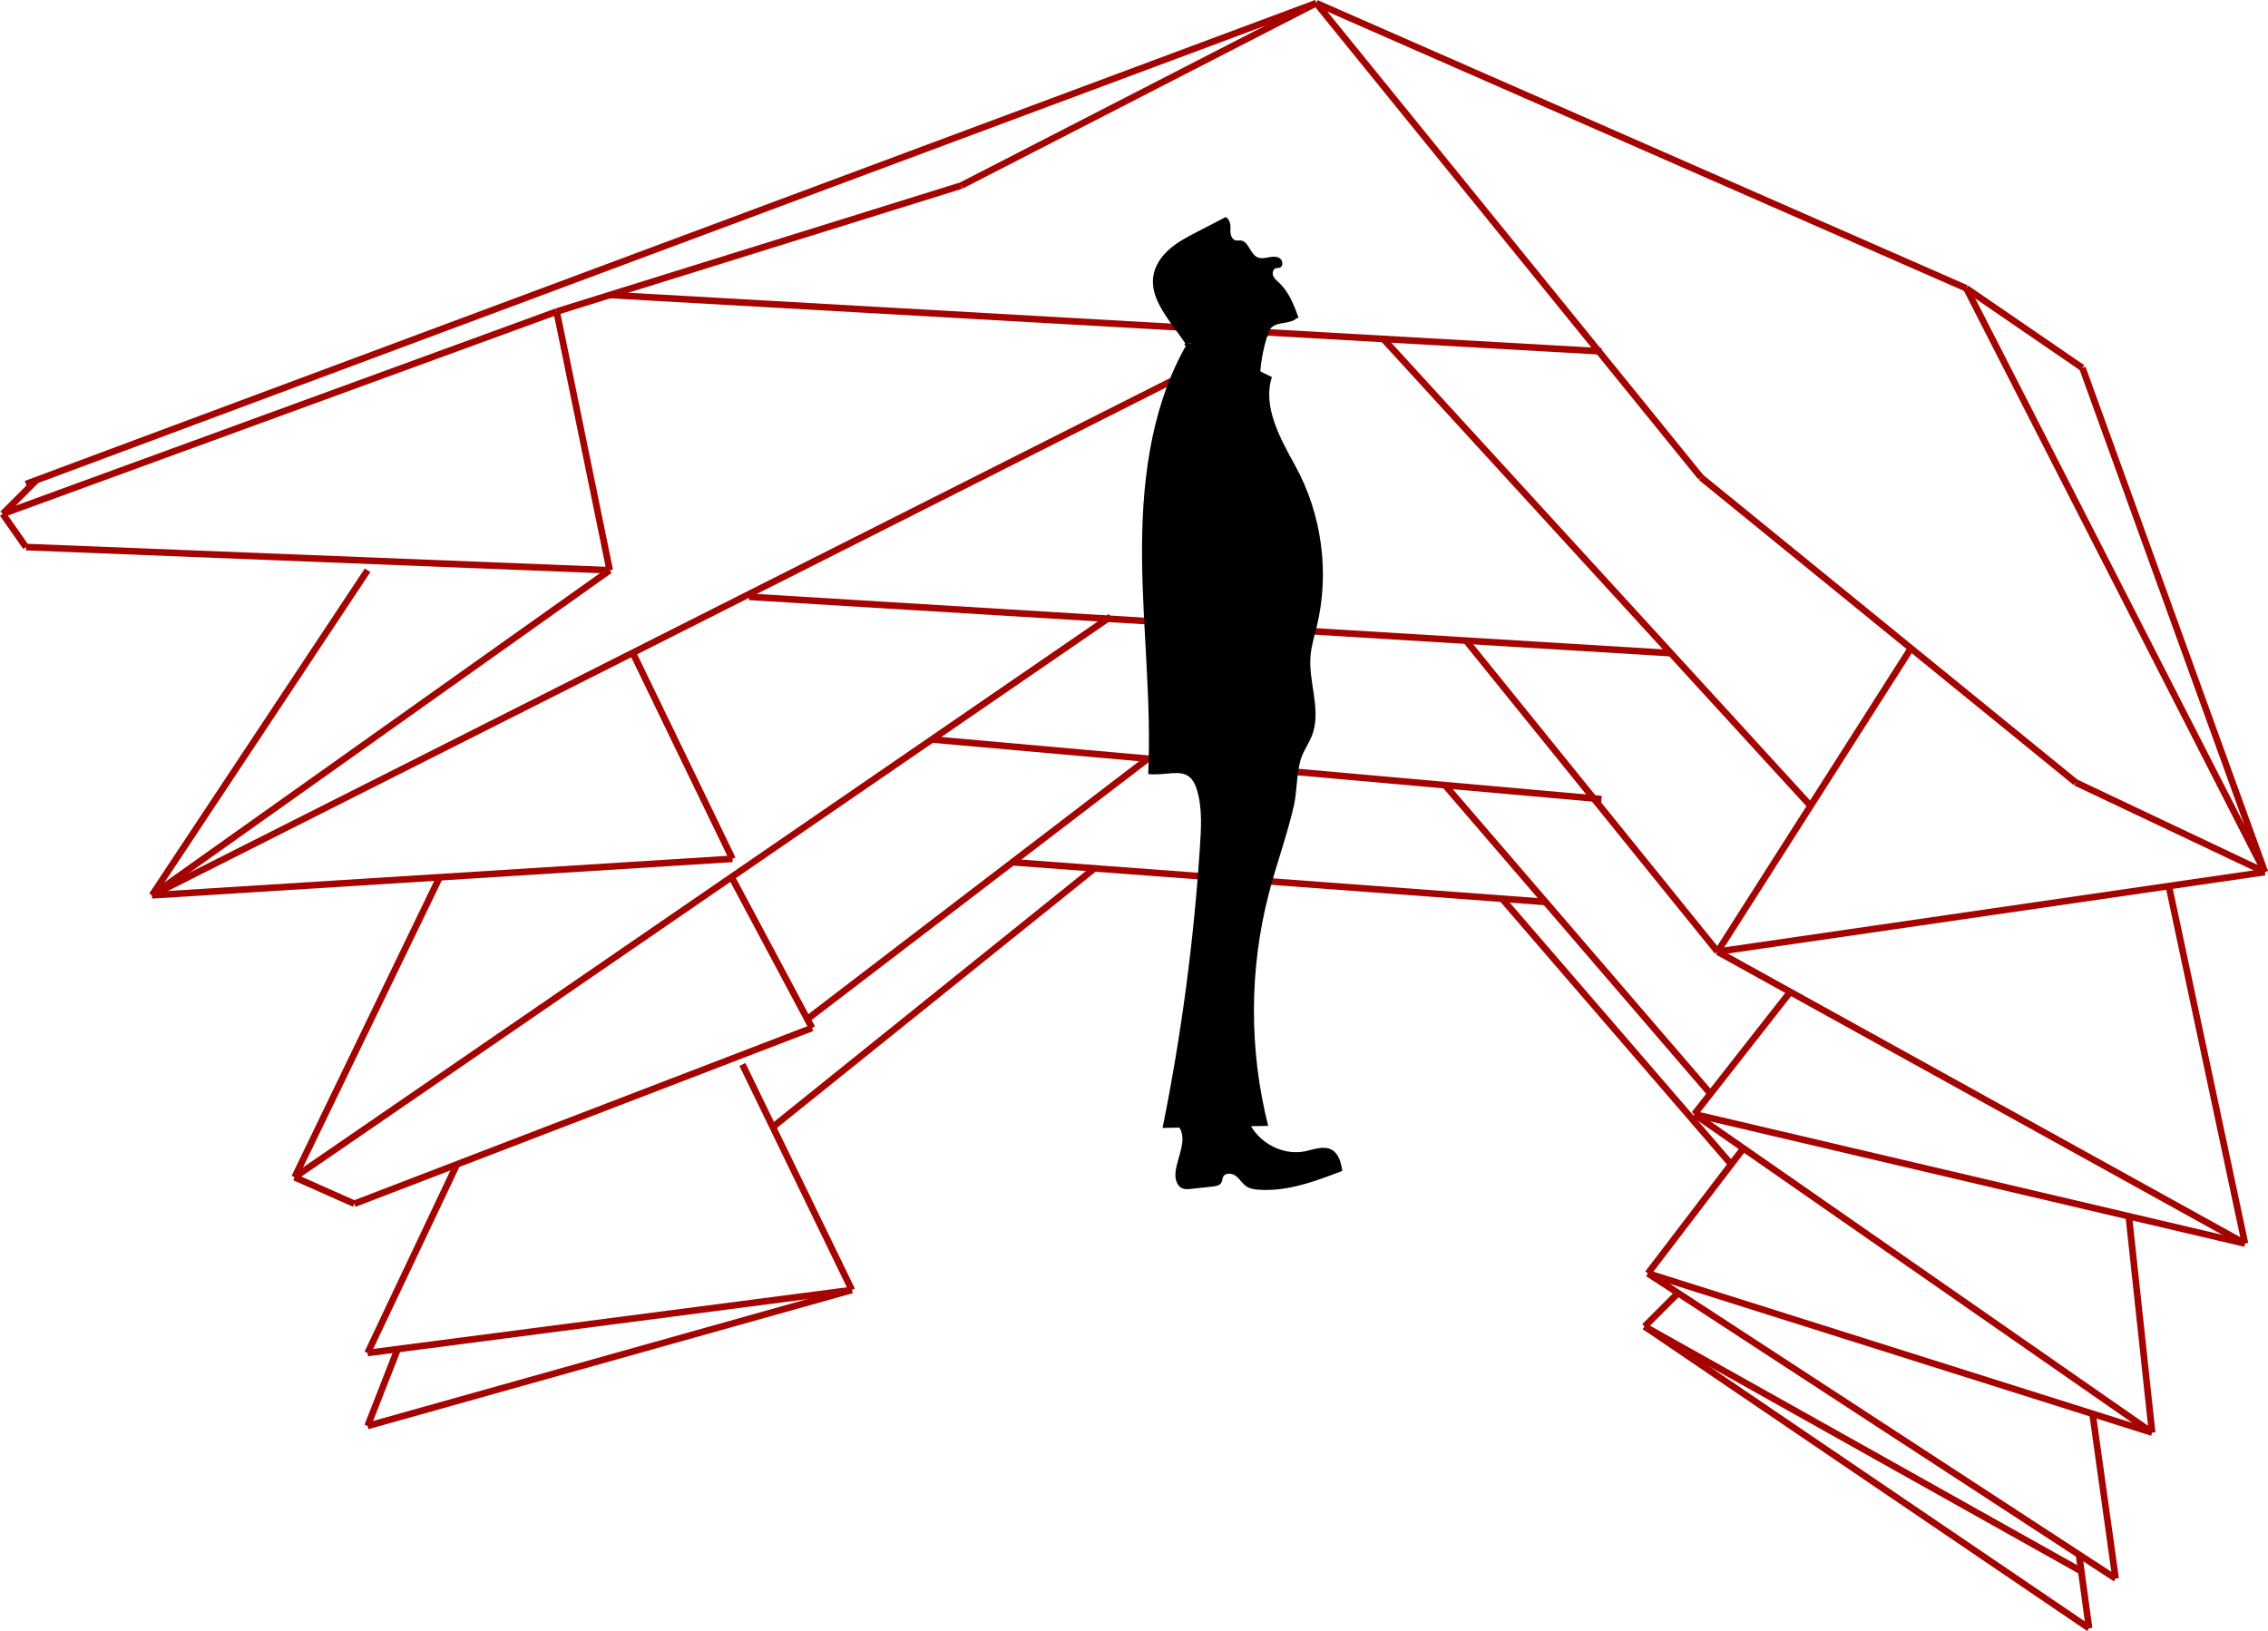 <?xml version="1.0" encoding="utf-8"?>
<!-- Generator: Adobe Illustrator 23.0.1, SVG Export Plug-In . SVG Version: 6.00 Build 0)  -->
<svg version="1.1" id="Calque_1" xmlns="http://www.w3.org/2000/svg" xmlns:xlink="http://www.w3.org/1999/xlink" x="0px" y="0px"
	 viewBox="0 0 683.76 491.76" style="enable-background:new 0 0 683.76 491.76;" xml:space="preserve">
<style type="text/css">
	.st0{fill:none;stroke:#A40300;stroke-width:2;stroke-miterlimit:10;}
	.st1{stroke:#000000;stroke-linecap:round;stroke-linejoin:round;stroke-miterlimit:10;}
	.st2{stroke:#000000;stroke-width:0.5;stroke-miterlimit:10;}
</style>
<g>
	<line class="st0" x1="45.82" y1="269.94" x2="382.82" y2="99.94"/>
	<line class="st0" x1="183.82" y1="88.94" x2="482.82" y2="105.94"/>
	<line class="st0" x1="396.82" y1="0.94" x2="512.82" y2="143.94"/>
	<line class="st0" x1="682.82" y1="262.94" x2="625.82" y2="235.94"/>
	<line class="st0" x1="512.82" y1="143.94" x2="625.82" y2="235.94"/>
	<line class="st0" x1="416.82" y1="101.94" x2="545.82" y2="242.94"/>
	<line class="st0" x1="517.82" y1="286.94" x2="575.82" y2="195.94"/>
	<line class="st0" x1="682.82" y1="262.94" x2="517.82" y2="286.94"/>
	<line class="st0" x1="676.82" y1="374.94" x2="517.82" y2="286.94"/>
	<line class="st0" x1="653.82" y1="266.94" x2="676.82" y2="374.94"/>
	<line class="st0" x1="225.82" y1="179.94" x2="503.82" y2="196.94"/>
	<line class="st0" x1="45.82" y1="269.94" x2="220.82" y2="258.94"/>
	<line class="st0" x1="190.82" y1="196.94" x2="220.82" y2="258.94"/>
	<line class="st0" x1="88.82" y1="354.94" x2="132.82" y2="263.94"/>
	<line class="st0" x1="334.82" y1="185.94" x2="88.82" y2="354.94"/>
	<line class="st0" x1="280.82" y1="222.94" x2="482.82" y2="240.94"/>
	<line class="st0" x1="517.82" y1="286.94" x2="441.82" y2="192.94"/>
	<line class="st0" x1="244.82" y1="309.94" x2="220.82" y2="264.94"/>
	<line class="st0" x1="345.82" y1="228.94" x2="243.82" y2="306.94"/>
	<g>
		<line class="st0" x1="435.82" y1="236.94" x2="515.82" y2="329.94"/>
	</g>
	<line class="st0" x1="676.82" y1="374.94" x2="510.82" y2="335.94"/>
	<line class="st0" x1="539.82" y1="298.94" x2="510.82" y2="335.94"/>
	<line class="st0" x1="648.82" y1="431.94" x2="641.82" y2="366.94"/>
	<line class="st0" x1="510.82" y1="335.94" x2="648.82" y2="431.94"/>
	<line class="st0" x1="496.82" y1="383.94" x2="648.82" y2="431.94"/>
	<line class="st0" x1="525.82" y1="345.94" x2="496.82" y2="383.94"/>
	<line class="st0" x1="452.82" y1="270.94" x2="521.82" y2="350.94"/>
	<line class="st0" x1="496.82" y1="383.94" x2="637.82" y2="475.94"/>
	<line class="st0" x1="630.82" y1="425.94" x2="637.82" y2="475.94"/>
	<line class="st0" x1="505.82" y1="389.94" x2="495.82" y2="399.94"/>
	<line class="st0" x1="629.82" y1="490.94" x2="495.82" y2="399.94"/>
	<line class="st0" x1="110.82" y1="407.94" x2="256.82" y2="388.94"/>
	<line class="st0" x1="110.82" y1="429.94" x2="256.82" y2="388.94"/>
	<line class="st0" x1="119.82" y1="406.94" x2="110.82" y2="429.94"/>
	<line class="st0" x1="244.82" y1="309.94" x2="106.82" y2="362.94"/>
	<line class="st0" x1="88.82" y1="354.94" x2="106.82" y2="362.94"/>
	<line class="st0" x1="110.82" y1="407.94" x2="137.82" y2="350.94"/>
	<line class="st0" x1="256.82" y1="388.94" x2="223.82" y2="320.94"/>
	<line class="st0" x1="329.82" y1="261.94" x2="232.82" y2="339.94"/>
	<line class="st0" x1="304.82" y1="259.94" x2="465.82" y2="271.94"/>
	<line class="st0" x1="45.82" y1="269.94" x2="110.82" y2="171.94"/>
	<line class="st0" x1="183.82" y1="171.94" x2="45.82" y2="269.94"/>
	<line class="st0" x1="7.82" y1="164.94" x2="183.82" y2="171.94"/>
	<line class="st0" x1="167.82" y1="93.94" x2="183.82" y2="171.94"/>
	<line class="st0" x1="396.82" y1="0.94" x2="289.82" y2="55.94"/>
	<line class="st0" x1="167.82" y1="93.94" x2="289.82" y2="55.94"/>
	<line class="st0" x1="0.82" y1="154.94" x2="167.82" y2="93.94"/>
	<line class="st0" x1="7.82" y1="164.94" x2="0.82" y2="154.94"/>
	<line class="st0" x1="396.82" y1="0.94" x2="7.82" y2="145.94"/>
	<line class="st0" x1="0.82" y1="154.94" x2="10.82" y2="144.94"/>
	<line class="st0" x1="629.82" y1="490.94" x2="626.82" y2="468.94"/>
	<line class="st0" x1="495.82" y1="399.94" x2="627.82" y2="473.94"/>
	<line class="st0" x1="396.82" y1="0.94" x2="592.82" y2="86.94"/>
	<line class="st0" x1="627.82" y1="110.94" x2="592.82" y2="86.94"/>
	<line class="st0" x1="682.82" y1="262.94" x2="627.82" y2="110.94"/>
	<line class="st0" x1="592.82" y1="86.94" x2="682.82" y2="262.94"/>
</g>
<g>
	<g>
		<path d="M357.56,103.79c-1.42-1.98-2.84-3.95-4.26-5.93c-3.12-4.34-6.4-9.3-5.6-14.6c0.49-3.23,2.48-6.07,4.94-8.2
			c2.46-2.13,5.37-3.65,8.26-5.14c2.88-1.49,5.77-2.99,8.65-4.48c1.19,0.75,1.49,2.14,1.4,3.54c-0.09,1.4,0.23,3.21,1.6,3.5
			c0.47,0.1,0.96-0.02,1.45,0.02c2.46,0.22,2.85,4.05,5.1,5.07c1.06,0.48,2.28,0.22,3.43,0c1.14-0.21,2.43-0.34,3.37,0.35
			c0.94,0.69,0.99,2.49-0.13,2.81c-0.35,0.1-0.74,0.03-1.09,0.13c-0.9,0.25-1.18,1.48-0.82,2.34c0.36,0.86,1.13,1.46,1.81,2.1
			c2.95,2.77,4.44,6.71,5.84,10.52"/>
		<path class="st1" d="M357.63,103.88c7.54,1.98,14.86,4.72,21.82,8.37c0.28-4.01,1.08-7.98,2.37-11.77
			c0.18-0.54,0.38-1.09,0.7-1.55c0.83-1.21,2.31-1.69,3.7-1.93s2.86-0.37,4.07-1.15"/>
		<line class="st2" x1="358.94" y1="103.52" x2="381.73" y2="97.86"/>
	</g>
	<path d="M358.83,234.46c-2.86-2.68-7.42-0.54-12.66-1.07c0.99-21.64-1.66-43.27-1.86-64.93s2.24-43.99,12.56-63.03
		c0.32-0.6,0.69-1.23,1.3-1.51c0.75-0.36,1.64-0.1,2.42,0.17c7.84,2.66,15.49,5.87,22.87,9.61c-2.91,8.82,2.52,18.55,7.01,26.68
		c8.08,14.65,10.45,32.35,6.49,48.61c-0.7,2.87-1.59,5.71-1.85,8.65c-0.67,7.62,2.9,15.42,0.88,22.79
		c-0.86,3.14-3.06,5.75-3.91,8.77c-1.22,4.32-1.01,9.41-2.04,13.88c-2.04,8.86-5.19,17.42-7.48,26.22
		c-5.96,22.87-6.03,47.25-0.22,70.16c-10.62,0.21-21.23,0.41-31.85,0.62c5.63-27.82,9.39-56.01,11.24-84.34
		c0.39-5.87,0.86-12.34-1.01-18.02C360.21,236.2,359.58,235.16,358.83,234.46z"/>
	<path d="M375.78,336.31c2.01,7.3,10.17,12.32,17.59,10.83c2.76-0.56,5.77-1.84,8.2-0.43c2.11,1.22,2.74,3.92,3.12,6.32
		c-8.14,3.13-16.61,6.32-25.31,5.67c-1.23-0.09-2.49-0.28-3.53-0.94c-1.26-0.8-2.01-2.2-3.18-3.14c-1.17-0.93-3.22-1.15-3.9,0.18
		c-0.28,0.55-0.24,1.21-0.53,1.75c-0.48,0.9-1.65,1.1-2.67,1.21c-2.15,0.23-4.29,0.46-6.44,0.69c-0.89,0.1-1.82,0.18-2.65-0.15
		c-1.82-0.74-2.31-3.11-2.06-5.06c0.58-4.57,3.59-9.5,1.09-13.36c5-1.04,9.21-3.91,14.21-4.95
		C371.55,334.55,374.11,335.5,375.78,336.31z"/>
</g>
</svg>
